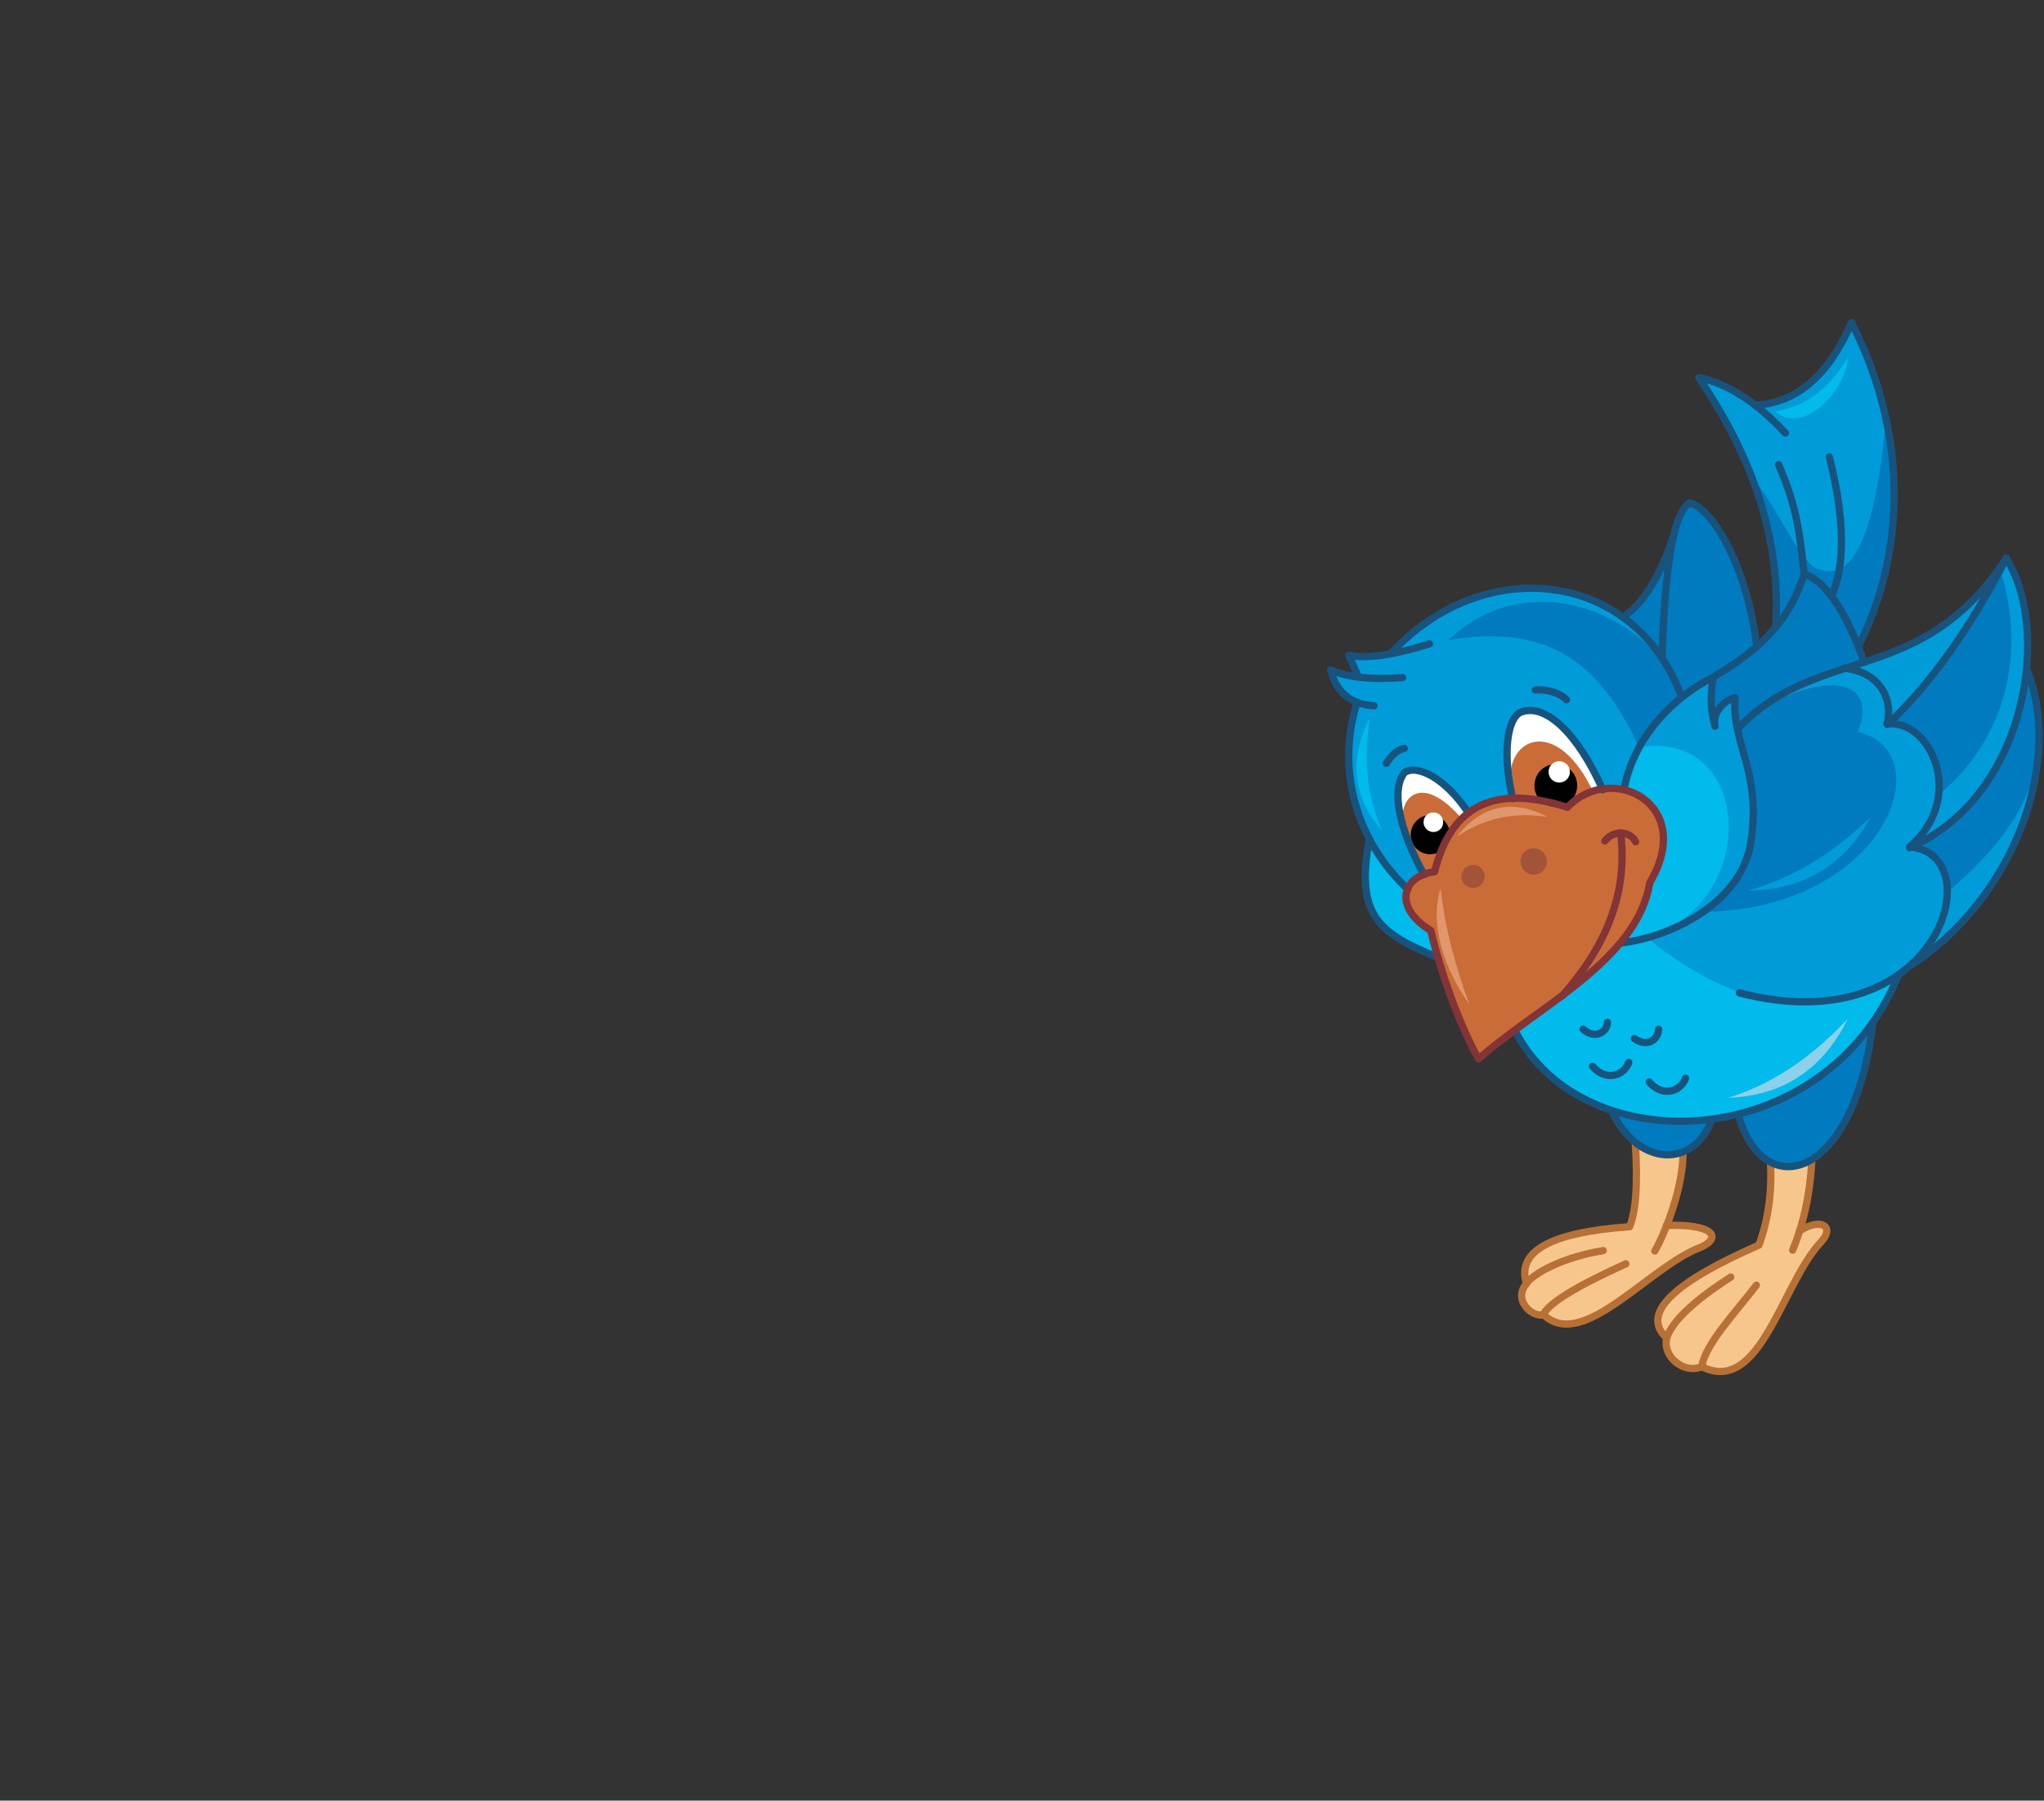 <?xml version="1.0" encoding="utf-8"?>
<!-- Generator: Adobe Illustrator 21.1.0, SVG Export Plug-In . SVG Version: 6.00 Build 0)  -->
<svg version="1.1" id="Layer_1" xmlns="http://www.w3.org/2000/svg" xmlns:xlink="http://www.w3.org/1999/xlink" x="0px" y="0px"
	 viewBox="0 0 479 422" style="enable-background:new 0 0 479 422;" xml:space="preserve">
<rect x="0" y="0" width="479" height="422" fill="#333333" stroke="none"/>
<style type="text/css">
	.st0{fill-rule:evenodd;clip-rule:evenodd;fill:#BB7446;}
	.st1{fill-rule:evenodd;clip-rule:evenodd;fill:#007BBF;}
	.st2{fill-rule:evenodd;clip-rule:evenodd;fill:#00BBEB;}
	.st3{fill-rule:evenodd;clip-rule:evenodd;fill:#009CD9;}
	.st4{fill-rule:evenodd;clip-rule:evenodd;fill:#FFFFFF;}
	.st5{fill-rule:evenodd;clip-rule:evenodd;fill:#CA6C38;}
	.st6{fill:none;stroke:#823436;stroke-width:1.7;stroke-linecap:round;stroke-linejoin:round;stroke-miterlimit:22.926;}
	.st7{fill-rule:evenodd;clip-rule:evenodd;}
	.st8{fill-rule:evenodd;clip-rule:evenodd;fill:#F7C68C;}
	.st9{fill:none;stroke:#B77136;stroke-width:1.7;stroke-linecap:round;stroke-linejoin:round;stroke-miterlimit:22.926;}
	.st10{fill-rule:evenodd;clip-rule:evenodd;fill:#E1966C;}
	.st11{fill:none;stroke:#18537E;stroke-width:1.7;stroke-linecap:round;stroke-linejoin:round;stroke-miterlimit:22.926;}
	.st12{fill-rule:evenodd;clip-rule:evenodd;fill:#A15437;}
	.st13{fill-rule:evenodd;clip-rule:evenodd;fill:#8CD0EA;}
</style>
<path class="st0" d="M436.9,155.2l-29.8,15.9l-15.4-5.6l9.7-6.8c9.5-5.5,17.7-12.1,21.4-24.2C427.9,136.3,432.6,143.2,436.9,155.2z"
	/>
<path class="st1" d="M380.3,144.6c6.6,5.2,11,11.6,13.9,18.8l17.5-11.8c-5.7-30.6-16.8-41.4-19.3-26.7
	C389.2,134.8,385.2,141.4,380.3,144.6z"/>
<path class="st1" d="M401.2,262.3l-23.6-2.1C383.8,273.6,397,273.9,401.2,262.3z M438.9,239.6l-31.6,21.5
	C413.2,282.4,434.7,276.6,438.9,239.6z"/>
<path class="st2" d="M444.9,228.5l-71.8-14.2l-18.2,27.2C370.9,272.7,427.9,270.5,444.9,228.5z"/>
<path class="st3" d="M447.4,226.5c-19.9,13.7-40.4,10.5-61.5-6.8l21.3-49.1c13.1-18.3,43.4-9.8,62.9-39.9c4,6,5.1,15.4,4.9,26.2
	C483.7,178.8,471.8,210.9,447.4,226.5z"/>
<path class="st2" d="M337,224.4l-0.8-20.1l-15.3-7.8C317.7,214.3,322.9,218.8,337,224.4z"/>
<path class="st3" d="M394.2,163.4l-13.8,31.9l-50.5,13.1c-11.9-11.6-16.4-26-11.9-43.8l-3.8-2.8l-2.4-4.9l6.5,1.7l-2.2-5l9.9-0.4
	C347.4,129.7,383.2,133.3,394.2,163.4z"/>
<path class="st4" d="M344.2,190.5l-8,13.9l-2.5,0.6c-5.7-10.5-7.8-19.7-4.6-23.9C332,178.9,338.1,182.9,344.2,190.5z"/>
<path class="st5" d="M328.8,193.3l5,11.6l2.5-0.6l8-13.9l-1.7,1.5C333.1,180.9,327.7,186.9,328.8,193.3z"/>
<path class="st2" d="M379.8,220.9l0.8-36.1c2.3-12.3,11.8-21.7,20.9-26.2c-0.9,5.1-0.4,8.6,0.4,11.5c-0.7-3.1,2-6,4.7-6.7
	c-0.8,10.9,6.1,17,3.8,33.3C408.4,211.4,391.6,219.6,379.8,220.9z"/>
<path class="st3" d="M379.8,220.9c32.9-3.2,33.1-50.3,4.3-45.8c2.7-7.6,8.3-12,17.3-16.5c-0.9,5.1-0.4,8.6,0.4,11.5
	c-0.7-3.1,2-6,4.7-6.7c-0.8,10.9,6.1,17,3.8,33.3C408.4,211.4,391.6,219.6,379.8,220.9z"/>
<path class="st5" d="M335.3,218.1c-8.8-5.3-6.9-12.8,0.9-13.8c3.6-14.6,13-20.9,31.1-15.1c10.4-10.8,30.3-0.8,19.3,17.7
	c-2.9,18.3-26.8,29.3-40.1,41.3C341.9,240,337.7,228.1,335.3,218.1z"/>
<path class="st6" d="M376.1,197.1c1.8-2.5,5.9-2.5,7.2,0.2"/>
<path class="st6" d="M379.8,195.2c1.8,14.7-3.9,27.1-13.7,38.2"/>
<path class="st3" d="M435.5,151.4c-3.9-9.2-8.1-15.3-12.7-17l-2.9,7l-3.8,5.6c1-20.6-4.5-40.2-18-58.6l7.7,2.9l5.5,3.6
	c8.6-0.6,16.5-5.4,22.6-19.4C448.4,104.2,445.5,131.6,435.5,151.4z"/>
<path class="st1" d="M435.5,151.4l1.4,3.8c-11.1,3.2-21.1,8.1-29.6,15.5l-0.8-3.2v-3.9l-3.6,2.5l-1.4,3.1l-0.6-4.6l0.5-5.8l10.3-7.2
	l4.4-4.5c-0.1-12-1-18.8-5.5-35c5.1,5,11.7,21.2,16,21.4c10.5,3.5,13.8-18.7,15.4-35.6C445.1,126.6,442.1,137.2,435.5,151.4z"/>
<path class="st4" d="M375.7,185l-4.4,1.4l-3.9,2.9l-6.3-1.6l-6.4-0.5c-1.5-10.5-1.4-18.5,1.7-20.2
	C363.3,165.7,369.7,171.8,375.7,185z"/>
<path class="st5" d="M373.4,185.7l2.2-0.7l-8.4,4.3l-12.8-2.2l-0.5-4.6C353.8,172.3,365.3,168.4,373.4,185.7z"/>
<path class="st7" d="M335.2,200.2c2.5,0,4.6-2.1,4.6-4.6s-2.1-4.6-4.6-4.6c-2.5,0-4.6,2.1-4.6,4.6
	C330.6,198.2,332.6,200.2,335.2,200.2z"/>
<path class="st7" d="M364.6,189.1c2.8,0,5-2.2,5-5c0-2.8-2.2-5-5-5c-2.8,0-5,2.2-5,5C359.5,186.8,361.8,189.1,364.6,189.1z"/>
<path class="st4" d="M335.9,195c1.3,0,2.3-1,2.3-2.3c0-1.3-1-2.3-2.3-2.3c-1.3,0-2.3,1-2.3,2.3C333.6,194,334.7,195,335.9,195z"/>
<path class="st4" d="M365.4,183.4c1.4,0,2.5-1.1,2.5-2.5c0-1.4-1.1-2.5-2.5-2.5c-1.4,0-2.5,1.1-2.5,2.5
	C362.9,182.3,364,183.4,365.4,183.4z"/>
<path class="st8" d="M383.2,267.7c3.6,2.6,7.3,3.6,11.2,2.3c-0.1,5.6-1.4,11.4-3.9,17.3c9.1-0.2,12.2,1.3,9.3,4.5
	c-12.7,5.5-28.3,24.8-38.1,16.4c-5-0.3-6.2-5.4-3.9-7.3c-2.3-7.6,5.8-12,24.2-13.3C383.3,284.1,383.9,277.9,383.2,267.7z"/>
<path class="st9" d="M375.7,293.1c-9.2,1.5-16.2,5.2-18,7.7c-2.3-7.6,5.8-12,24.2-13.3c1.4-3.5,2-9.7,1.3-19.9"/>
<path class="st9" d="M394.4,270c0.1,7.9-3.9,18.4-6.6,23.2"/>
<path class="st8" d="M390.6,313.5c0.2,5.5,2.9,7.8,8.2,6.8c8.7,4,14.6-4.2,19.7-15.8l8.4-13.6c1.5-4.6-0.2-5.4-5.2-2.4l2-8.5
	l0.9-8.3l-5.8,1.7l-3.9-1c0.4,7.3-0.6,13.7-2.7,19.4C393,300.2,384.2,307.6,390.6,313.5z"/>
<path class="st9" d="M414.9,272.4c0.4,7.3-0.6,13.7-2.7,19.4c-19.2,8.4-28.1,15.9-21.6,21.8"/>
<path class="st9" d="M424.6,271.7c-0.4,8.2-2,15.2-4.5,21.3"/>
<path class="st9" d="M357.7,300.9c-3.1,3.5,0.9,7.7,3.9,7.3c1.2-2.7,7.7-6.7,19.4-12"/>
<path class="st9" d="M361.7,308.1c9.2,8.8,24.6-11.2,36.9-15.8c5.1-2.3,2.8-5.5-8.1-5.1"/>
<path class="st9" d="M405.6,299.3c-9.2,5.9-13.7,10.5-15,14.2c-1.1,4.6,4.2,8.6,8.2,6.8c0.8-5.3,8-12.8,12.8-19.1"/>
<path class="st9" d="M398.8,320.3c13.8,6.9,18.7-19.6,28.1-29.4c3-3.3,0-5.7-5.2-2.4"/>
<path class="st10" d="M362.7,191.5c-7.4-1.2-14.6,0-21.3,4.6C347.1,188.6,354.8,187.2,362.7,191.5z"/>
<path class="st10" d="M344.3,235.3c-3.1-8.5-5.6-17.2-6.7-27.2C334.8,217.2,338.9,227.8,344.3,235.3z"/>
<path class="st11" d="M377.6,260.2c6.2,13.4,19.4,13.7,23.6,2.1 M355,241.5c15.9,31.3,72.9,29,89.9-13 M386.5,253.6
	c3.1,3.6,7.3,2.3,8.5-0.9 M383,243.4c2.8,2,5.5,0.6,5.7-2.2 M373.2,249.9c3.1,3.6,7.3,2.3,8.5-0.9 M371,241.2
	c2.7,2.5,5.7,0.7,5.7-1.6 M407.3,261.1c5.9,21.3,27.4,15.5,31.6-21.5"/>
<path class="st12" d="M359.4,205c1.7,0,3.1-1.4,3.1-3.1c0-1.7-1.4-3.1-3.1-3.1s-3.1,1.4-3.1,3.1C356.4,203.6,357.7,205,359.4,205z"
	/>
<path class="st12" d="M345.2,208.1c1.5,0,2.7-1.2,2.7-2.7s-1.2-2.7-2.7-2.7s-2.7,1.2-2.7,2.7C342.4,206.9,343.7,208.1,345.2,208.1z"
	/>
<path class="st1" d="M456.3,209.2c-0.5-6.5-3.5-10-8.8-10.7c15.6-7.4,25.2-20.9,27.5-41.7C481.1,175.2,478.4,190.4,456.3,209.2z
	 M454.3,186.3c-0.1-4.4,0.6-14.9-12.1-16.5c7.3-7.6,21.4-23.1,26.3-36.8C474.7,150.8,471.2,172.4,454.3,186.3z M394.2,163.4
	c-4.5,2.8-7.9,6.7-10.1,11.8c-10.2-22.4-23.6-28.6-44.6-25.2C358.8,131.4,387.9,144.7,394.2,163.4z M407.1,171.1
	c6.8,20,4.1,34.2-8,42.6c42.2-0.4,56.4-37.2,36.3-42.2C441.7,155.4,419.2,158.8,407.1,171.1z"/>
<path class="st11" d="M322,165.4c-5.7-0.3-8.9-3.4-10.2-8.4c4.3,1.9,10.1,2.3,16.9,1.8 M318.3,158.6l-2.2-5
	c4.9,0.9,11.5-0.4,18.9-2.7 M407.6,232.7c47.1,12.2,59.3-32.8,39.9-34.2c13.4-11.4,5-30.1-5.3-28.8c1.5-5.2-1.2-12.2-10-13.1
	 M475,156.9c8.7,21.9-3.2,54-27.6,69.6 M470.1,130.8c10.4,15.8,5.7,55.3-22.6,67.9 M407.3,170.7c19.2-20,43-9.5,62.9-39.9
	c-8.2,15.8-17.4,29.2-27.9,39 M401.4,158.7c9.5-5.5,17.7-12.1,21.4-24.2c5.1,1.8,9.8,8.8,14.1,20.7 M411.3,95
	c8.6-0.6,16.5-5.4,22.6-19.4c14.5,28.7,11.6,56.1,1.6,75.9 M429.2,139.7c3.3-7.3,3.1-18.2-0.5-32.6 M422.8,134.5
	c-1-9-1.6-15.6-6-25.6 M416.1,147.1c1.4-20-5-39.4-18-58.6c6.8,1.4,13.5,5.7,20.3,13 M411.7,151.5c-2.4-19.4-10.7-32.7-15.8-33.6
	c-4,2.5-5.8,16.6-6.4,36 M392.4,124.9c-3.2,10-7.2,16.5-12,19.7 M325.9,153.2c21.5-23.5,57.2-19.9,68.2,10.2 M380.6,184.9
	c2.3-12.3,11.8-21.7,20.9-26.2c-0.9,5.1-0.4,8.6,0.4,11.5c-0.7-3.1,2-6,4.7-6.7c-0.8,10.9,6.1,17,3.8,33.3
	c-1.9,14.7-18.7,22.8-30.5,24.2 M318,164.6c-5,16.2,0,32.6,11.9,43.8"/>
<path class="st11" d="M333.7,205c-5.7-10.5-7.8-19.7-4.6-23.9c2.9-2.1,9.7,1.3,15,9.4 M324.9,178.9c1-1.7,2.7-3.3,4.2-3.5
	 M359.8,161.7c2.8-0.2,5.8,0.7,7.3,2.3 M354.5,187.2c-2.4-10.1-1.4-18.5,1.7-20.2c5.8-2.5,13.5,4.8,19.4,18.1 M320.9,196.6
	c-3.3,17.8,2,22.1,16.1,27.8"/>
<path class="st6" d="M335.3,218.1c-8.8-5.3-6.9-12.8,0.9-13.8c3.6-14.6,13-20.9,31.1-15.1c10.4-10.8,30.3-0.8,19.3,17.7
	c-2.9,18.3-26.8,29.3-40.1,41.3C341.9,240,337.7,228.1,335.3,218.1z"/>
<path class="st2" d="M323.9,194.7c-3.5-7.9-4.4-16.3-2.9-26.4C315.9,178.3,317.2,187,323.9,194.7z"/>
<path class="st13" d="M405,257.3c10.4-3.3,19.2-9.2,28-18.5C427,251,417.5,256.8,405,257.3z"/>
<path class="st3" d="M409.8,208.7c10.5-3,19.5-8.5,28.6-17.2C431.9,203.2,422.2,208.6,409.8,208.7z"/>
<path class="st2" d="M433.1,83.6c-3.7,6.7-9.7,11.8-17.1,12.8C422.4,102.1,432.5,91.9,433.1,83.6z"/>
</svg>
